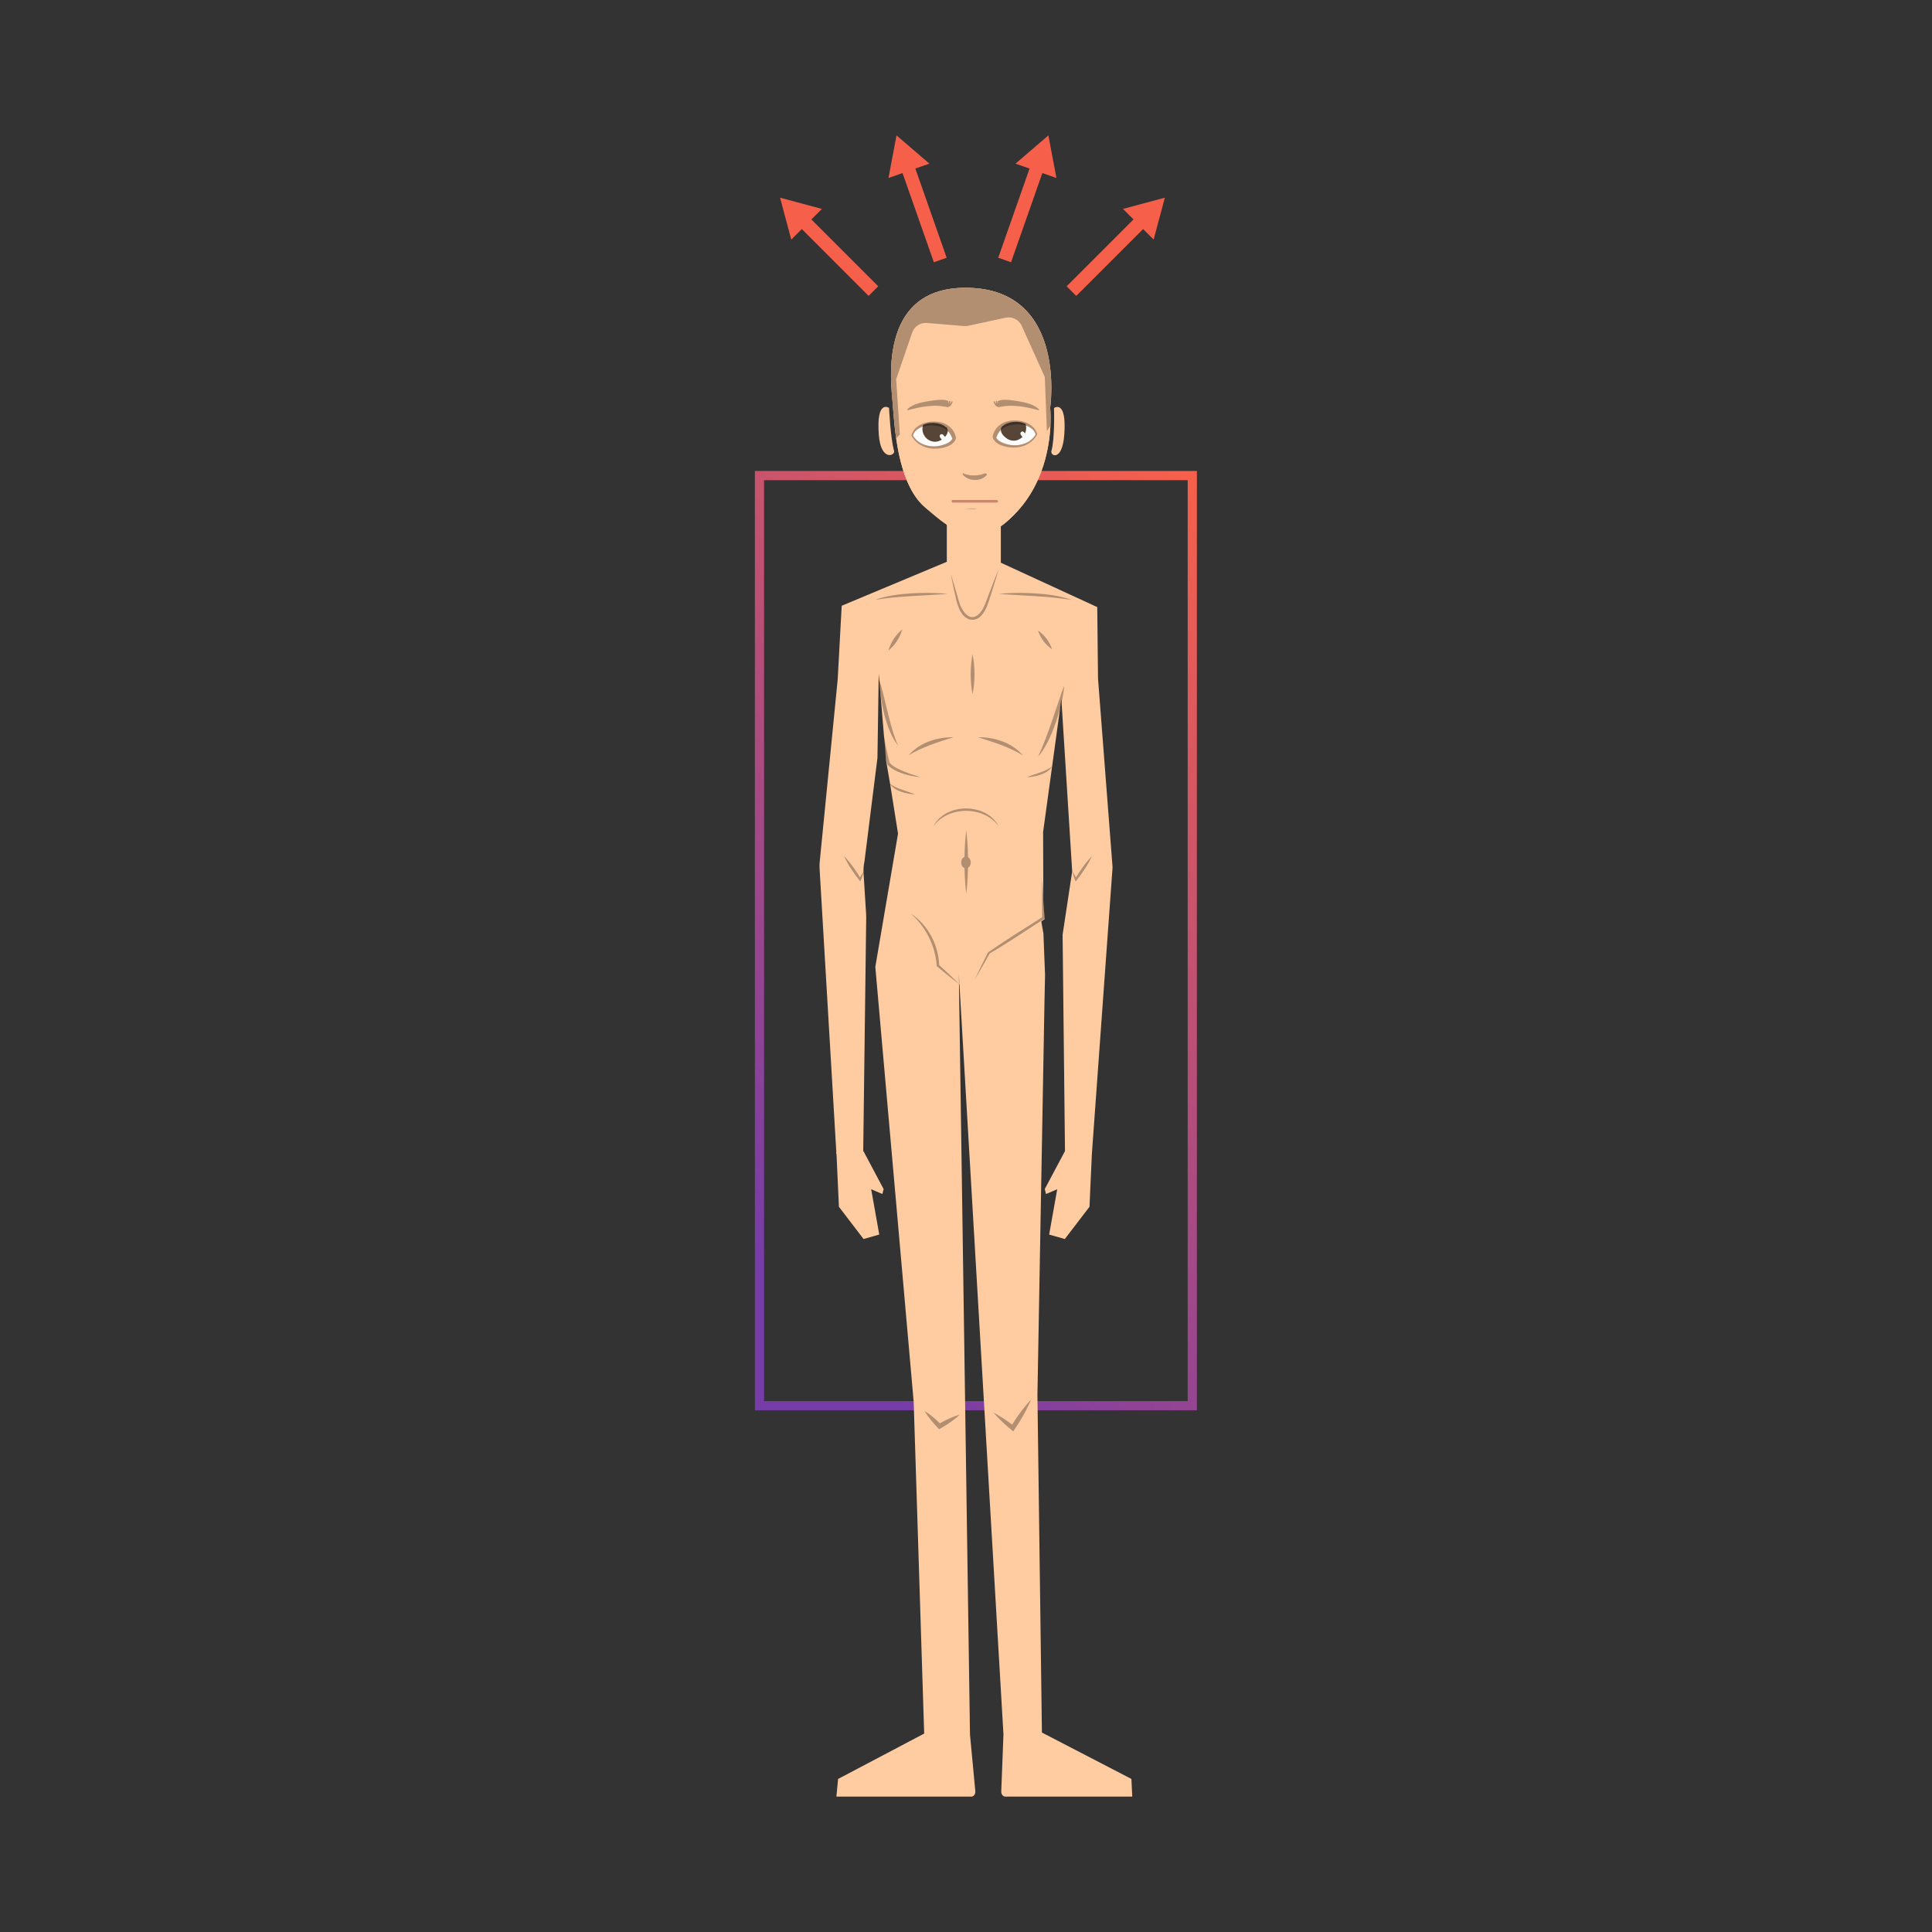 <?xml version="1.0" encoding="UTF-8"?>
<svg xmlns="http://www.w3.org/2000/svg" xmlns:xlink="http://www.w3.org/1999/xlink" viewBox="0 0 1080 1080">
  <rect x="0" y="0" width="1080" height="1080" fill="#333333" stroke="none"/>
  <defs>
    <style>
      .cls-1 {
        stroke: #cf8470;
        stroke-linecap: round;
        stroke-width: 1.48px;
      }

      .cls-1, .cls-2, .cls-3 {
        fill: none;
        stroke-miterlimit: 10;
      }

      .cls-4 {
        fill: #fcfcfc;
      }

      .cls-2 {
        stroke: #f6604b;
        stroke-width: 7.59px;
      }

      .cls-5 {
        opacity: .08;
      }

      .cls-5, .cls-6 {
        mix-blend-mode: multiply;
      }

      .cls-7 {
        isolation: isolate;
      }

      .cls-3 {
        stroke: url(#linear-gradient);
        stroke-width: 5.14px;
      }

      .cls-8 {
        opacity: .66;
      }

      .cls-9 {
        fill: #f6604b;
      }

      .cls-10 {
        fill: #ffcca2;
      }

      .cls-6 {
        opacity: .3;
      }
    </style>
    <linearGradient id="linear-gradient" x1="352.48" y1="718.86" x2="738.57" y2="332.78" gradientUnits="userSpaceOnUse">
      <stop offset=".11" stop-color="#763ca8"/>
      <stop offset=".99" stop-color="#f6604b"/>
    </linearGradient>
  </defs>
  <g class="cls-7">
    <g id="Layer_1" data-name="Layer 1">
      <g>
        <rect class="cls-3" x="424.55" y="265.85" width="241.95" height="519.94"/>
        <g>
          <g>
            <line class="cls-2" x1="598.95" y1="162.72" x2="638.83" y2="122.84"/>
            <polygon class="cls-9" points="644.89 133.92 651.16 110.51 627.75 116.78 644.89 133.92"/>
          </g>
          <g>
            <line class="cls-2" x1="561.6" y1="145.34" x2="580.28" y2="92.14"/>
            <polygon class="cls-9" points="590.54 99.5 586.06 75.68 567.67 91.47 590.54 99.5"/>
          </g>
          <g>
            <line class="cls-2" x1="488.25" y1="162.72" x2="448.38" y2="122.84"/>
            <polygon class="cls-9" points="459.45 116.78 436.05 110.51 442.32 133.92 459.45 116.78"/>
          </g>
          <g>
            <line class="cls-2" x1="525.61" y1="145.34" x2="506.93" y2="92.14"/>
            <polygon class="cls-9" points="519.53 91.47 501.15 75.68 496.67 99.5 519.53 91.47"/>
          </g>
        </g>
        <g>
          <polygon class="cls-10" points="536.33 550.24 536.08 550.17 536 544.5 536.33 550.24"/>
          <path class="cls-5" d="M559.48,290.32v11.1c-11.73,8.8-21.03,5.82-30.2-.69v-10.4h30.2Z"/>
          <path class="cls-10" d="M587.28,232.72c.13,10.11-1.51,34.3-18.36,52.88-21.84,24.1-35.83,11.6-51.77-1.95-13.59-11.57-16.48-37.6-17.69-52.45-.2-2.59-.37-4.81-.52-6.59-1.04-11.99-7.97-66.6,44.79-63.63,52.78,2.99,43.32,66.96,43.32,66.96,0,0,.08.74.15,2.1.03.72.07,1.61.08,2.67Z"/>
          <path class="cls-10" d="M587.67,218.78c-.09,5.55-.63,9.16-.63,9.16,0,0,.08.74.16,2.11.03.73.06,1.61.08,2.66.02,1.45,0,3.2-.09,5.19-.57,11.79-3.85,31.79-18.27,47.7-21.85,24.1-35.83,11.6-51.77-1.94-9.95-8.46-14.16-24.67-16.19-38.57-.74-5.11-1.2-9.9-1.51-13.89-.19-2.59-.36-4.81-.52-6.59-.13-1.47-.35-3.56-.52-6.12-1.32-18.35-.99-60.12,45.32-57.5,40.24,2.29,44.31,40.01,43.95,57.79Z"/>
          <polygon class="cls-10" points="467.56 643.9 468.96 674.6 482.74 692.62 491.51 690.13 486.99 664.8 493.26 667.47 493.95 664.7 482.68 643.51 467.56 643.9"/>
          <polygon class="cls-10" points="610.42 643.9 609.03 674.6 595.24 692.62 586.48 690.13 590.99 664.8 584.72 667.47 584.03 664.7 595.3 643.51 610.42 643.9"/>
          <path class="cls-6" d="M588.83,380.85c4.43,1.28,8.62,2.45,12.63,4.63-3.04-3.26-8.04-4.72-12.63-4.63Z"/>
          <path class="cls-6" d="M485.8,381.38c4.01-2.19,8.2-3.35,12.63-4.63-4.59-.08-9.59,1.37-12.63,4.63Z"/>
          <path class="cls-10" d="M587.75,252.13c2.01-7.08,1.45-24.06,1.45-24.06,0,0,7.25-5.13,5.73,15.04-1.14,15.06-7.97,11.79-7.18,9.02Z"/>
          <path class="cls-10" d="M632.96,1004.32h-70.96c-1.31,0-2.35-1.32-2.29-2.93l1.23-31.84-24.61-419.31-.33-5.74.08,5.67,6.15,419.47,2.98,31.62c.14,1.64-.9,3.06-2.22,3.06h-75.43l.95-9.88,48.11-25.36-5.86-185.45-21.45-243.13,12.7-74.51-4.41-27.66-2.29-13.29-4.1-48.46-.71,47.1-7.25,57.8c-.47,2.24-.65,4.56-.5,6.86l1.42,22.67c.05.61.06,1.23.05,1.84l-1.69,131.84-14.96.39-9.43-159.66c-.08-1.5-.02-3.01.17-4.51l9.96-101.02,2.25-41.27,58.76-24.57v-23.72h30.2v24.23l53.89,24.81.43,39.88,8.13,105.6-11.55,159.95-15.04-.71-1.34-121.55,5.36-35.45-6.05-96.36-10.2,74.31.14,46.41-1.36,2.55,1.39,7.88.91,23.16-.32,15.05-3.94,219.78,2.51,188.63,50.02,25.93.49,9.9Z"/>
          <path class="cls-10" d="M499.78,252c-2.01-7.08-2.79-23.97-2.79-23.97,0,0-7.25-5.13-5.73,15.04,1.14,15.06,9.31,11.7,8.52,8.93Z"/>
          <g class="cls-6">
            <path d="M531.42,320.55c1.57,4.93,3,9.93,4.41,14.88,1.33,5.38,6.12,13.42,11.8,7.41,2.54-2.83,3.53-6.59,4.93-10.13,1.8-4.85,3.69-9.67,5.68-14.46-1.41,4.99-2.92,9.94-4.52,14.86-1.24,3.67-2.25,7.75-4.96,10.77-3.36,3.89-8.11,3.26-11-.78-1.63-2.25-2.47-4.82-3.11-7.35-1.22-5.06-2.24-10.11-3.22-15.21h0Z"/>
          </g>
          <polygon class="cls-10" points="536.33 550.24 536.08 550.17 536 544.5 536.33 550.24"/>
          <g>
            <path class="cls-4" d="M515.76,238.52h0c-.27.09-.53.18-.78.28-.83.35-1.55.76-2.21,1.25-.55.43-.99.87-1.35,1.32-.31.41-.57.86-.79,1.37-.07.16-.16.43-.24.7.24.43.5.82.79,1.2.58.73,1.26,1.43,2.05,2.06.82.63,1.75,1.17,2.79,1.63,1.18.49,2.46.84,3.81,1.04.71.08,1.43.13,2.15.13s1.46-.05,2.22-.14l.17-.04c1.5-.21,3.08-.65,4.7-1.33.7-.32,1.31-.67,1.86-1.07.37-.3.71-.63,1.02-.99.15-.21.3-.43.42-.64l-.11-.26c-.13-.35-.26-.7-.4-1.03-.31-.72-.73-1.46-1.22-2.13-.25-.32-.52-.62-.81-.9l-.05.22c-.05.31-.08.58-.17.82-.09.25-.18.51-.3.74-.5.95-1.26,1.78-2.46,2.68-.44.33-.91.68-1.45.9-.44.19-.9.38-1.41.47-.51.1-.93.14-1.3.14h-.13c-.49-.02-.96-.08-1.39-.17-1.8-.42-3.39-1.56-4.37-3.12-.54-.85-.89-1.75-1.02-2.62-.09-.55-.12-.98-.1-1.39.01-.38.06-.73.12-1.09l-.03-.03h0Z"/>
            <g>
              <path class="cls-8" d="M519.33,236.53c-1.12.15-2.2.47-3.2.94-.23.11-.29.38-.24.58-.02.03-.04.08-.05.13-.03.11-.05.23-.07.34l.02.02c-.06.36-.11.71-.12,1.09-.02.42,0,.85.1,1.39.13.86.48,1.76,1.02,2.62.98,1.56,2.58,2.69,4.37,3.12.43.1.89.15,1.39.16h.13c.38,0,.79-.04,1.31-.14.5-.09.97-.28,1.41-.46.54-.23,1.01-.57,1.45-.9,1.2-.9,1.96-1.73,2.46-2.68.12-.24.22-.49.3-.74.08-.24.12-.5.16-.82l.03-.11s0-.01,0-.02c.03-.35-.03-.71-.11-1.01-.03-.12-.08-.24-.13-.35-.08-.19-.17-.38-.27-.57-.12-.22-.34-.38-.6-.43-.63-.55-1.4-1.01-2.28-1.37-.54-.22-1.07-.39-1.61-.52-.67-.16-1.35-.26-1.88-.32-.51-.06-1.04-.09-1.59-.09-.66,0-1.33.05-2,.14h0Z"/>
              <path class="cls-4" d="M525.88,242.82c-.26.14-.45.37-.54.65-.1.3-.04.59.08.87.26.57.7,1.01,1.11,1.46.11.12.24.2.38.26.02.03.04.05.06.08.23.29.71.33,1.02.16.17-.09.31-.25.38-.44.16-.18.25-.42.26-.66,0-.21-.05-.38-.14-.54,0,0,0,0,0,0-.37-.58-.79-1.14-1.27-1.62-.23-.23-.52-.35-.83-.35-.18,0-.36.04-.53.13h0Z"/>
            </g>
            <path class="cls-6" d="M534.37,244.44c-.33-1.42-.89-2.83-1.75-4.02-.42-.58-.88-1.1-1.41-1.57-.6-.55-1.28-1.03-1.97-1.46-.9-.57-1.94-.96-2.97-1.23-1.13-.3-2.31-.45-3.48-.51-.24-.01-.49-.02-.73-.02-.97,0-1.93.1-2.9.24-1.15.18-2.27.49-3.35.92-1.06.43-2.06.97-2.97,1.66-.43.32-.82.66-1.18,1.04-.39.4-.72.85-1.03,1.31-.5.75-.87,1.61-1.12,2.48-.05.16.01.33.13.45,0,.02,0,.04,0,.05.57.98,1.25,1.89,2.03,2.71.79.83,1.73,1.53,2.7,2.14.98.6,2.05,1.06,3.15,1.42,1.12.37,2.29.58,3.46.7,2.34.24,4.73-.04,6.99-.65,1.23-.33,2.44-.8,3.52-1.47,1.1-.69,2.02-1.65,2.66-2.78.09-.16.11-.34.1-.52.15-.25.2-.56.13-.86ZM530.91,246.91c-.55.4-1.16.75-1.86,1.07-1.62.68-3.2,1.13-4.7,1.33l-.17.04c-.76.09-1.51.14-2.22.14s-1.44-.04-2.15-.13c-1.35-.2-2.63-.55-3.81-1.04-1.03-.45-1.97-1-2.79-1.62-.78-.63-1.47-1.32-2.04-2.05-.28-.39-.54-.78-.78-1.2.08-.28.17-.55.24-.7.22-.51.48-.96.79-1.37.36-.45.8-.88,1.34-1.31.66-.49,1.38-.9,2.21-1.25.26-.1.52-.19.78-.29h0l.02.02c.87-.28,1.77-.47,2.68-.6,1.49-.18,3.01-.17,4.51,0,1.26.18,2.5.49,3.68.96.86.38,1.67.85,2.42,1.42.26.21.51.43.74.67v-.03c.29.28.56.58.81.89.49.67.91,1.41,1.22,2.13.14.34.27.69.4,1.03l.11.26c-.13.22-.27.43-.42.65-.3.36-.65.69-1.02.99Z"/>
          </g>
          <path class="cls-6" d="M560.36,223.54c.38-.04.79-.06,1.33-.06,1.38-.01,2.7.12,3.69.24,1.04.13,2.07.28,3.1.44,1.02.16,1.94.32,2.82.5,2.08.41,3.84.92,5.39,1.55,1.69.69,3.08,1.57,4.12,2.61.12.13.07.31-.11.41-.06.03-.13.05-.2.06-.12.01-.23-.01-.31-.06-2.22-.61-4.22-1.08-6.11-1.45-1.73-.33-3.12-.54-4.45-.69-1.55-.18-3.13-.26-4.69-.26-.96,0-1.74.04-2.48.11h-.14c-.61.08-1.23.18-1.83.28-.39.06-.78.13-1.17.18,0,0-.01,0-.01,0-.14.01-.24,0-.33-.02-.07.08-.19.15-.32.19-.06.02-.12.03-.18.04-.11.01-.24,0-.37-.03-.98-.23-1.58-.81-1.91-1.25-.36-.47-.6-1.05-.72-1.75-.01-.06.02-.13.08-.19.07-.06.17-.1.27-.11.2-.02.38.08.4.23.02.1.04.2.06.3.08.23.18.44.32.64.11.14.24.28.39.4l-.06-.08c-.17-.44-.23-.93-.17-1.46.01-.12.18-.2.33-.21.17,0,.25.04.31.09.06.06.06.12.06.18v.14c0,.1.01.25.05.4.06.15.13.28.22.43.05.06.09.11.13.15-.07-.28-.09-.58-.11-.87,0-.08.02-.16.07-.23.04-.14.14-.26.29-.32.24-.11.47-.2.71-.27.32-.09.66-.14.99-.19.2-.03.37-.05.55-.07h0Z"/>
          <path class="cls-6" d="M527.61,223.54c-.38-.04-.79-.06-1.33-.06-1.38-.01-2.7.12-3.69.24-1.04.13-2.07.28-3.1.44-1.02.16-1.94.32-2.82.5-2.08.41-3.84.92-5.39,1.55-1.69.69-3.08,1.57-4.12,2.61-.12.13-.07.31.11.41.06.03.13.05.2.06.12.01.23-.01.31-.06,2.22-.61,4.22-1.08,6.11-1.45,1.73-.33,3.12-.54,4.45-.69,1.55-.18,3.13-.26,4.69-.26.96,0,1.74.04,2.48.11h.14c.61.08,1.23.18,1.83.28.39.06.78.13,1.17.18,0,0,.01,0,.01,0,.14.01.24,0,.33-.02.07.08.19.15.32.19.06.02.12.03.18.04.11.01.24,0,.37-.03.98-.23,1.58-.81,1.91-1.25.36-.47.6-1.05.72-1.75.01-.06-.02-.13-.08-.19-.07-.06-.17-.1-.27-.11-.2-.02-.38.08-.4.23-.02.1-.04.2-.06.3-.08.23-.18.44-.32.64-.11.14-.24.28-.39.4l.06-.08c.17-.44.23-.93.17-1.46-.01-.12-.18-.2-.33-.21-.17,0-.25.04-.31.09-.06.06-.06.12-.06.18v.14c0,.1-.01.25-.05.4-.06.15-.13.28-.22.43-.05.06-.09.11-.13.15.07-.28.09-.58.11-.87,0-.08-.02-.16-.07-.23-.04-.14-.14-.26-.29-.32-.24-.11-.47-.2-.71-.27-.32-.09-.66-.14-.99-.19-.2-.03-.37-.05-.55-.07h0Z"/>
          <g>
            <path class="cls-4" d="M573.53,237.93h0c.27.09.53.18.78.28.83.35,1.55.76,2.21,1.25.55.43.99.87,1.35,1.32.31.41.57.86.79,1.37.07.16.16.43.24.7-.24.43-.5.82-.79,1.2-.58.73-1.26,1.43-2.05,2.06-.82.63-1.75,1.17-2.79,1.63-1.18.49-2.46.84-3.81,1.04-.71.08-1.43.13-2.15.13s-1.46-.05-2.22-.14l-.17-.04c-1.5-.21-3.08-.65-4.7-1.33-.7-.32-1.31-.67-1.86-1.07-.37-.3-.71-.63-1.02-.99-.15-.21-.3-.43-.42-.64l.11-.26c.13-.35.26-.7.4-1.03.31-.72.73-1.46,1.22-2.13.25-.32.52-.62.81-.9l.05.22c.05.31.08.58.17.82.09.25.18.51.3.74.5.95,1.26,1.78,2.46,2.68.44.33.91.68,1.45.9.44.19.9.38,1.41.47.51.1.93.14,1.3.14h.13c.49-.02.96-.08,1.39-.17,1.8-.42,3.39-1.56,4.37-3.12.54-.85.89-1.75,1.02-2.62.09-.55.12-.98.1-1.39-.01-.38-.06-.73-.12-1.09l.03-.03h0Z"/>
            <g>
              <path class="cls-8" d="M569.96,235.94c1.12.15,2.2.47,3.2.94.23.11.29.38.24.58.02.03.04.08.05.13.03.11.05.23.07.34l-.02.02c.06.36.11.71.12,1.09.02.42,0,.85-.1,1.39-.13.86-.48,1.76-1.02,2.62-.98,1.56-2.58,2.69-4.37,3.12-.43.1-.89.15-1.39.16h-.13c-.38,0-.79-.04-1.31-.14-.5-.09-.97-.28-1.41-.46-.54-.23-1.01-.57-1.45-.9-1.2-.9-1.96-1.73-2.46-2.68-.12-.24-.22-.49-.3-.74-.08-.24-.12-.5-.16-.82l-.03-.11s0-.01,0-.02c-.03-.35.03-.71.11-1.01.03-.12.08-.24.13-.35.08-.19.17-.38.27-.57.12-.22.34-.38.6-.43.63-.55,1.4-1.01,2.28-1.37.54-.22,1.07-.39,1.61-.52.67-.16,1.35-.26,1.88-.32.51-.06,1.04-.09,1.59-.09.66,0,1.33.05,2,.14h0Z"/>
              <path class="cls-4" d="M571.05,241.3c-.26.13-.46.36-.56.64-.11.3-.06.59.05.87.24.58.66,1.03,1.06,1.49.1.12.23.21.37.27.02.03.04.05.06.08.22.3.7.35,1.01.2.17-.09.32-.24.4-.42.16-.18.26-.41.28-.65.01-.21-.03-.38-.12-.55,0,0,0,0,0,0-.35-.59-.75-1.16-1.22-1.66-.22-.23-.51-.37-.82-.38-.18,0-.36.03-.53.12h0Z"/>
            </g>
            <path class="cls-6" d="M555.05,244.71c-.01.18.01.36.1.52.64,1.13,1.56,2.09,2.66,2.78,1.08.67,2.29,1.14,3.52,1.47,2.27.61,4.65.89,6.99.65,1.17-.12,2.33-.33,3.46-.7,1.09-.35,2.17-.81,3.15-1.42.98-.6,1.91-1.31,2.7-2.14.78-.82,1.46-1.73,2.03-2.71,0-.02,0-.03,0-.05.12-.11.17-.28.13-.45-.25-.87-.62-1.72-1.12-2.48-.31-.46-.64-.91-1.03-1.31-.36-.38-.76-.73-1.18-1.04-.91-.69-1.91-1.23-2.97-1.66-1.08-.43-2.2-.74-3.35-.92-.96-.15-1.93-.24-2.9-.24-.24,0-.49,0-.73.02-1.17.06-2.35.2-3.48.51-1.03.28-2.07.66-2.97,1.23-.69.44-1.37.91-1.97,1.46-.53.47-.99,1-1.41,1.57-.86,1.19-1.42,2.6-1.75,4.02-.07.3-.02.61.13.86ZM557.37,245.34c-.15-.22-.29-.43-.42-.65l.11-.26c.13-.35.26-.7.4-1.03.31-.72.73-1.46,1.22-2.13.25-.32.52-.61.81-.89v.03c.24-.23.49-.46.75-.67.75-.57,1.56-1.03,2.42-1.42,1.18-.47,2.43-.78,3.68-.96,1.49-.17,3.01-.18,4.51,0,.91.13,1.81.32,2.68.6l.02-.02h0c.27.09.53.18.78.29.83.35,1.55.76,2.21,1.25.55.44.99.87,1.34,1.31.31.41.57.86.79,1.37.07.15.16.43.24.7-.24.43-.5.82-.78,1.2-.58.73-1.26,1.42-2.04,2.05-.82.63-1.75,1.17-2.79,1.62-1.18.49-2.46.84-3.81,1.04-.71.08-1.43.13-2.15.13s-1.46-.05-2.22-.14l-.17-.04c-1.5-.21-3.07-.65-4.7-1.33-.71-.31-1.31-.67-1.86-1.07-.37-.29-.71-.63-1.02-.99Z"/>
          </g>
          <path class="cls-6" d="M551.46,264.78c-.13-.13-.31-.2-.5-.2-.09,0-.18.02-.26.05-.14-.03-.27,0-.41.06-.04.02-.08.03-.12.05-1.1.43-2.25.7-3.42.87-1.51.19-3.03.21-4.54.03-.16-.02-.32-.05-.48-.07-.06-.02-.12-.04-.19-.07-.06-.03-.12-.05-.19-.08-.14-.07-.29-.1-.45-.06-.02,0-.05.01-.07.02-.56-.14-1.11-.31-1.65-.53-.16-.07-.32-.14-.48-.22-.06-.03-.13-.05-.2-.05-.13,0-.25.06-.33.18-.09.15-.04.37.1.48,0,.11.02.23.11.32.81.83,1.76,1.49,2.82,1.95,1.12.5,2.33.75,3.55.81.62.03,1.24-.03,1.85-.11.61-.09,1.21-.25,1.79-.46,1.15-.43,2.21-1.11,3.04-2.02.26-.28.28-.7,0-.98ZM540.58,266.2c-.07-.04-.14-.08-.21-.12.05.01.1.04.15.05.01.03.04.04.06.07Z"/>
          <path class="cls-6" d="M539.67,284.41s5.22.57,6.22-.1"/>
          <line class="cls-1" x1="532.68" y1="280.21" x2="557.15" y2="280.21"/>
          <g class="cls-6">
            <path d="M558.24,332.01c6.82-.73,13.7-.74,20.54-.32,6.83.49,13.75,1.31,20.21,3.67-13.49-2.2-27.14-2.32-40.75-3.35h0Z"/>
          </g>
          <g class="cls-6">
            <path d="M529.76,332.01c-13.61,1.03-27.26,1.14-40.75,3.35,6.46-2.36,13.39-3.18,20.21-3.67,6.85-.41,13.72-.41,20.54.32h0Z"/>
          </g>
          <path class="cls-6" d="M532.93,412.14c-8.76,2.77-17.03,5.31-24.97,10.05,6.01-7.07,15.89-10.23,24.97-10.05Z"/>
          <path class="cls-6" d="M496.63,363.69c3.8-3.18,6.43-7.2,7.8-11.96-3.8,3.18-6.42,7.2-7.8,11.96Z"/>
          <path class="cls-6" d="M502,416.73c-4.69-10.53-7.2-26.81-10.74-37.76.66,11.38,3.5,28.7,10.74,37.76Z"/>
          <path class="cls-6" d="M580.25,352.46c1.45,4.34,4.08,7.88,7.85,10.5-1.44-4.35-4.09-7.88-7.85-10.5Z"/>
          <path class="cls-6" d="M543.68,365.69c-1.44,7.46-1.45,14.96,0,22.41,1.45-7.46,1.44-14.96,0-22.41Z"/>
          <path class="cls-6" d="M546.76,412.14c8.76,2.77,17.03,5.31,24.97,10.05-6.01-7.07-15.89-10.23-24.97-10.05Z"/>
          <path class="cls-6" d="M594.9,383.17c-3.78,10.15-9.75,30.07-14.65,39.74,7.48-7.8,13.96-29.04,14.65-39.74Z"/>
          <path class="cls-6" d="M521.76,461.88c8.4-11.47,28.15-11.47,36.53,0-6.97-13.28-29.58-13.29-36.53,0Z"/>
          <path class="cls-6" d="M541.14,479.16c-.09-5.03-.41-10.07-1-15.09-.58,4.98-.9,9.96-1,14.95-1.08.43-1.84,1.64-1.84,3.13s.77,2.7,1.85,3.13c.11,4.82.43,9.63.99,14.44.57-4.86.89-9.72.99-14.59.91-.52,1.53-1.64,1.53-2.98s-.62-2.45-1.52-2.98Z"/>
          <path class="cls-10" d="M544.07,547.82c2.17-5.38,4.57-10.64,7.08-15.87,9.97-7.03,20.24-13.63,30.68-19.95l-.61,1.17c.02-3.59.04-7.18.15-10.77.1-3.59.23-7.19.52-10.78.51,3.57.86,7.15,1.19,10.73.35,3.82.61,7.64.87,11.46l-.66.44c-9.98,6.81-20.15,13.35-30.58,19.45l.4-.43c-2.88,4.93-5.84,9.8-9.02,14.55h0Z"/>
          <g class="cls-6">
            <path d="M544.76,547.82c2.36-5.09,4.97-10.34,7.5-15.36,9.78-6.87,20.48-13.47,30.63-19.9,0,0-.31.58-.31.58-.09-6.32-.14-15.3,0-21.54.57,6.18.98,15.21,1.34,21.49,0,0,.02.37.02.37,0,0-.33.21-.33.21-9.61,6.26-21.36,14.12-30.35,19.3-2.73,4.91-5.62,10.01-8.5,14.83h0Z"/>
          </g>
          <path class="cls-6" d="M555.39,789.67c3.32,3.94,7.11,7.27,11.01,10.51,3.84-5.63,7.39-11.43,9.95-17.79-4.08,4.26-7.43,9.02-10.56,13.97-3.29-2.45-6.68-4.77-10.39-6.69Z"/>
          <path class="cls-6" d="M516.91,788.8c2.18,3.8,5.04,7.02,8.04,10.15,2.2-1.22,4.37-2.52,6.43-3.97,1.78-1.25,3.52-2.59,5.11-4.17-3.95,1.07-7.55,2.84-11.07,4.82-2.62-2.54-5.35-4.93-8.51-6.83Z"/>
          <g class="cls-6">
            <path d="M599.37,487.08c.98,1.38,1.83,2.82,2.64,4.28l-1.03-.09c2.72-4.54,5.75-8.91,9.45-12.72-2.22,4.82-5.21,9.22-8.47,13.39,0,0-.68.85-.68.85-.72-1.87-1.42-3.75-1.91-5.71h0Z"/>
          </g>
          <g class="cls-6">
            <path d="M482.86,487.08c-.49,1.96-1.19,3.84-1.91,5.71-3.53-4.41-6.77-9.1-9.15-14.24,2.8,2.84,5.15,6.05,7.35,9.36.73,1.1,1.43,2.22,2.1,3.36l-1.03.09c.81-1.46,1.65-2.9,2.64-4.28h0Z"/>
          </g>
          <g class="cls-6">
            <path d="M536.26,550.19c-4.31-3.23-8.5-6.61-12.62-10.07-.5-8.37-3.66-16.67-8.8-23.3-1.67-2.26-3.69-4.24-5.73-6.17,2.31,1.61,4.59,3.38,6.47,5.55,5.81,6.4,9.18,14.93,9.43,23.58,0,0-.24-.52-.24-.52,3.92,3.55,7.77,7.17,11.49,10.94h0Z"/>
          </g>
          <path class="cls-6" d="M587.67,218.78c-.09,5.55-.63,9.16-.63,9.16,0,0,.08.74.16,2.11.03.73.06,1.61.08,2.66.02,1.45,0,3.2-.09,5.19l-1.97,3.12-1.17-30.25-13.07-28.98c-1.65-3.24-5.28-4.96-8.83-4.19l-20.96,4.52c-.78.17-1.57.22-2.36.15l-20.66-1.73c-3.52-.3-6.83,1.75-8.13,5.04l-9.08,26.36,2.06,30.99-2.06,2.16c-.74-5.11-1.2-9.9-1.51-13.89-.19-2.59-.36-4.81-.52-6.59-.13-1.47-.35-3.56-.52-6.12-1.32-18.35-.99-60.12,45.32-57.5,40.24,2.29,44.31,40.01,43.95,57.79Z"/>
          <g class="cls-6">
            <path d="M514.58,434.49c-4.99-.51-9.98-1.64-14.46-3.99-1.58-.89-3.09-1.78-4.16-3.35-1.03-3.68-1.48-7.48-1.7-11.28-.07-1.24-.08-2.49-.05-3.74l1.46,7.28c.41,2.14,1.3,5.56,1.63,6.99,2.04,2.34,5.13,3.6,7.95,4.82,2.63,1.11,6.58,2.34,9.33,3.26h0Z"/>
          </g>
          <g class="cls-6">
            <path d="M497.29,437.96c4.15,3.18,9.47,4.03,14.2,6.1-4.74-.2-11.58-1.79-14.2-6.1h0Z"/>
          </g>
          <g class="cls-6">
            <path d="M588.22,428.39c-2.62,4.31-9.46,5.89-14.2,6.1,4.73-2.06,10.05-2.91,14.2-6.1h0Z"/>
          </g>
        </g>
      </g>
    </g>
  </g>
</svg>